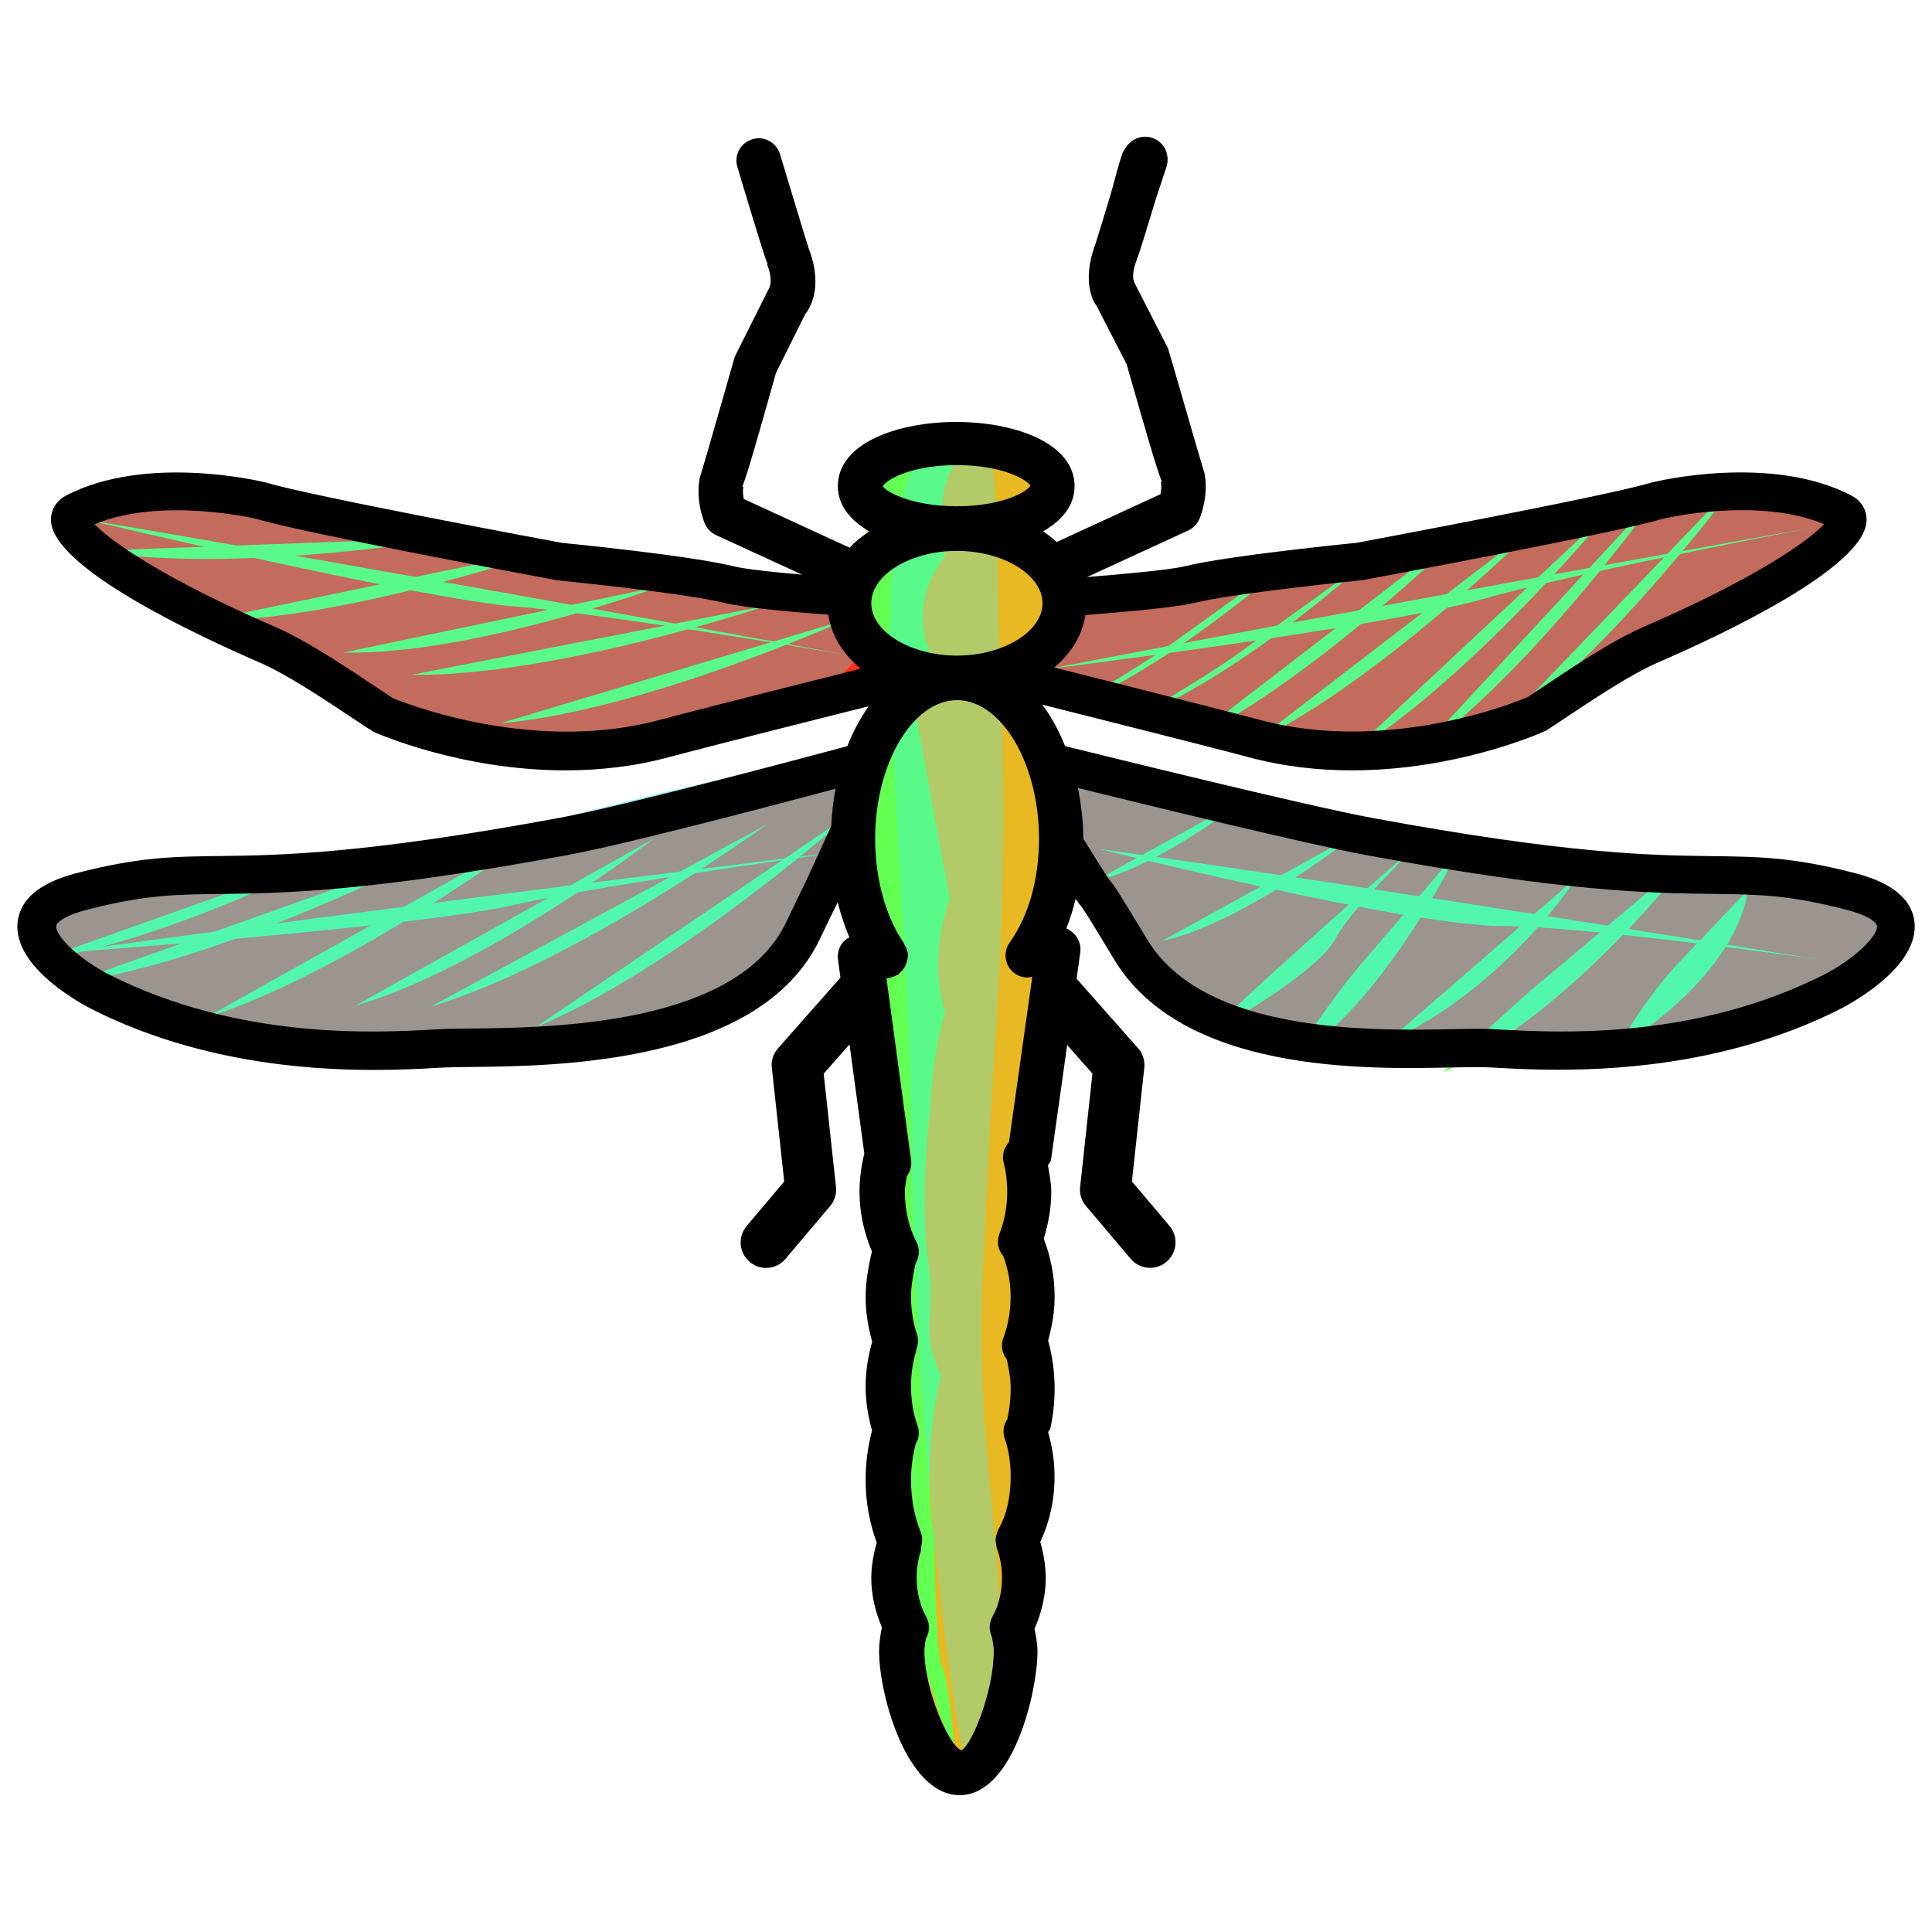 <?xml version="1.0" ?><svg id="Layer_1" style="enable-background:new 0 0 30 30;" version="1.1" viewBox="0 0 30 30" xml:space="preserve" xmlns="http://www.w3.org/2000/svg" xmlns:xlink="http://www.w3.org/1999/xlink"><style type="text/css">
	.st0{fill:#63FF53;}
	.st1{fill:#E8B922;}
	.st2{fill:#FF2D11;}
	.st3{fill:#A06FE8;}
	.st4{opacity:0.53;fill:#43EFFF;}
	.st5{opacity:0.32;fill:#43EFFF;}
	.st6{fill:#63FF53;}
</style><g><path class="st0" d="M26.647,16.035c0,0,0.418-0.774,1.017-1.399c0.546-0.57,1.016-1.068,1.016-1.068S28.652,14.749,26.647,16.035z   "/><path class="st1" d="M13.904,10.796c0,0-1.451,1.914-0.247,3.86h-0.309l0.193,2.1l0.362,2.656l-0.185,2.686l0.432,4.323   l0.803,1.081l0.741-1.606v-1.884l0.216-1.544c0,0-0.062-1.482,0-1.575c0.062-0.093,0.062-0.71,0-1.019s-0.062-0.579-0.062-0.969   c0-0.39,0.124-1.038,0.108-1.254c-0.015-0.216-0.105-0.803,0.001-1.081c0.107-0.278,0.261-1.822,0.261-1.822l-0.34-0.154   C15.88,14.595,17.455,9.654,13.904,10.796z"/><ellipse class="st1" cx="14.881" cy="9.422" rx="1.441" ry="0.911"/><ellipse class="st1" cx="14.703" cy="7.785" rx="1.441" ry="0.911"/><path class="st2" d="M12.804,8.958l0.865,1.173v0.477l-5.002,0.943c0,0-1.945,0.371-5.219-1.822c0,0-5.774-2.625,0.124-1.961   l7.843,1.436L12.804,8.958z"/><path class="st2" d="M17.053,9.222l7.905-1.297c0,0,2.131-0.618,3.644,0c0,0-1.081,1.328-4.076,2.872c0,0-2.378,1.235-5.28,0.618   l-3.018-0.789C16.228,10.625,16.436,8.913,17.053,9.222z"/><path class="st2" d="M13.179,11.785c0,0-4.833,1.204-7.18,1.729c0,0-5.496,0.062-5.527,0.618c0,0-0.093,2.532,8.924,1.945   C9.395,16.077,13.164,15.644,13.179,11.785z"/><path class="st2" d="M16.714,11.785c0,0,5.342,1.482,8.893,1.822c0,0,5.96-0.278,2.995,1.729c0,0-6.392,1.884-10.067,0.371   C18.535,15.706,16.065,13.915,16.714,11.785z"/><path class="st1" d="M12.946,9.777"/><path class="st0" d="M1.351,8.072c0,0,5.156,1.23,6.685,1.35c1.395,0.109,5.198,0.763,5.198,0.763S5.983,8.85,1.351,8.072z"/><path class="st3" d="M7.591,8.65"/><path class="st3" d="M8.86,8.899c0.684,0.001,2.812-0.006,2.812-0.006"/><path class="st3" d="M6.046,8.904"/><path class="st0" d="M6.383,10.48c0,0,2.025-0.396,2.762-0.537c0.672-0.128,2.76-0.537,2.76-0.537S8.638,10.506,6.383,10.48z"/><path class="st0" d="M3.177,9.642c0,0,2.02-0.424,2.754-0.575c0.67-0.138,2.752-0.576,2.752-0.576S5.432,9.636,3.177,9.642z"/><path class="st0" d="M5.33,10.134c0,0,1.811-0.38,2.469-0.516c0.6-0.123,2.467-0.516,2.467-0.516S7.339,10.177,5.33,10.134z"/><path class="st0" d="M7.765,11.232c0,0,1.977-0.594,2.695-0.807c0.656-0.194,2.694-0.807,2.694-0.807S10.011,11.036,7.765,11.232z"/><path class="st0" d="M1.447,8.555c0,0,2.062-0.08,2.812-0.106c0.683-0.024,2.81-0.106,2.81-0.106S3.671,8.928,1.447,8.555z"/><path class="st0" d="M0.863,14.801c0,0,5.576-0.393,7.153-0.756c1.438-0.331,5.471-0.876,5.471-0.876S5.769,14.118,0.863,14.801z"/><path class="st0" d="M0.649,14.895c0,0,1.678-0.6,2.289-0.815c0.557-0.196,2.288-0.815,2.288-0.815S2.578,14.626,0.649,14.895z"/><path class="st0" d="M6.688,15.632c0,0,1.913-1.039,2.609-1.414c0.635-0.342,2.607-1.414,2.607-1.414S8.964,14.945,6.688,15.632z"/><path class="st0" d="M3.197,15.803c0,0,1.898-1.065,2.589-1.45c0.63-0.35,2.587-1.45,2.587-1.45S5.464,15.084,3.197,15.803z"/><path class="st0" d="M5.518,15.617c0,0,1.701-0.955,2.321-1.299c0.565-0.314,2.319-1.299,2.319-1.299S7.553,15.025,5.518,15.617z"/><path class="st0" d="M8.315,15.952c0,0,1.801-1.223,2.457-1.664c0.598-0.403,2.455-1.664,2.455-1.664S10.513,15.044,8.315,15.952z"/><path class="st0" d="M1.112,15.257c0,0,2.05-0.732,2.795-0.995c0.68-0.24,2.793-0.996,2.793-0.996S3.467,14.928,1.112,15.257z"/><path class="st0" d="M18.73,16.075c0,0,1.698-0.924,2.003-1.493c0.279-0.519,1.325-1.506,1.325-1.506S19.99,14.851,18.73,16.075z"/><path class="st0" d="M17.066,13.182c0,0,4.774,1.194,6.245,1.197c1.342,0.002,4.92,0.519,4.92,0.519S21.428,13.785,17.066,13.182z"/><path class="st0" d="M17.018,13.673c0,0,0.871-0.483,1.188-0.656c0.289-0.158,1.187-0.656,1.187-0.656S18.019,13.457,17.018,13.673   z"/><path class="st0" d="M22.406,16.653c0,0,0.874-0.866,1.509-1.396c0.58-0.484,2.379-2.001,2.379-2.001S24.484,15.681,22.406,16.653z   "/><path class="st0" d="M20.051,16.457c0,0,0.647-0.98,1.058-1.457c0.375-0.434,1.539-1.798,1.539-1.798S21.466,15.642,20.051,16.457z   "/><path class="st0" d="M21.534,16.184c0,0,1.553-1.352,2.118-1.84c0.516-0.444,0.848-0.738,0.848-0.738S23.391,15.346,21.534,16.184z   "/><path class="st0" d="M25.101,16.294c0,0,0.418-0.774,1.017-1.399c0.546-0.57,1.016-1.068,1.016-1.068S27.106,15.009,25.101,16.294z   "/><path class="st0" d="M18.04,14.614c0,0,1.121-0.621,1.529-0.844c0.372-0.204,1.528-0.845,1.528-0.845S19.328,14.336,18.04,14.614z"/><path class="st0" d="M16.297,10.386c0,0,5.259-0.66,6.733-1.085c1.345-0.388,5.134-1.112,5.134-1.112S20.907,9.486,16.297,10.386z"/><path class="st0" d="M16.521,11.034c0,0,1.096-0.626,1.645-1.018c0.5-0.358,2.053-1.48,2.053-1.48S18.382,10.252,16.521,11.034z"/><path class="st0" d="M17.545,11.192c0,0,1.096-0.626,1.645-1.018c0.5-0.358,2.053-1.48,2.053-1.48S19.406,10.41,17.545,11.192z"/><path class="st0" d="M19.48,11.52c0,0,1.635-1.26,2.23-1.715c0.543-0.415,2.228-1.715,2.228-1.715S21.508,10.535,19.48,11.52z"/><path class="st0" d="M22.028,11.683c0,0,1.401-1.516,1.912-2.064c0.466-0.5,1.91-2.064,1.91-2.064S23.863,10.372,22.028,11.683z"/><path class="st0" d="M18.479,11.493c0,0,1.635-1.26,2.23-1.715c0.543-0.415,2.228-1.715,2.228-1.715S20.507,10.508,18.479,11.493z"/><path class="st0" d="M20.964,11.7c0,0,1.505-1.412,2.054-1.923c0.501-0.466,2.052-1.922,2.052-1.922S22.888,10.524,20.964,11.7z"/><path class="st0" d="M23.153,11.451c0,0,1.428-1.49,1.949-2.029c0.475-0.492,1.947-2.029,1.947-2.029S25.011,10.174,23.153,11.451z   "/><path class="st4" d="M29.353,14.527c-0.04,0.964-6.23,2.452-10.092,1.425c-2.704-0.719-2.839-3.38-2.705-3.921   c0.134-0.541,3.967,0.569,6.683,1.241C25.955,13.944,29.393,13.57,29.353,14.527z"/><path class="st4" d="M0.41,14.514c0.04,0.964,6.23,2.452,10.092,1.425c2.704-0.719,2.839-3.38,2.705-3.921   c-0.134-0.541-3.967,0.569-6.683,1.241C3.807,13.931,0.37,13.556,0.41,14.514z"/><path class="st5" d="M13.439,9.877c-0.04,0.964-3.144,2.205-7.006,1.178C3.73,10.335,1.223,8.483,1.356,7.941   s3.751-0.116,6.466,0.556S13.479,8.92,13.439,9.877z"/><path class="st5" d="M16.042,10.034c0.035,0.965,3.211,2.189,7.177,1.135c2.777-0.737,5.36-2.609,5.226-3.15   c-0.134-0.541-3.845-0.093-6.635,0.597S16.007,9.075,16.042,10.034z"/><path class="st6" d="M15.226,6.677c-2.427,0.495-1.594,1.342-0.875,1.807c-1.465,0.432-1.115,1.04-0.572,1.471l-0.516,1.719   c0,0,0.501,9.5,0.485,9.587c-0.015,0.087,0.278,3.106,0.278,3.477c0,0.372,0.463,1.465,0.517,1.728   c0.054,0.262,0.27,0.634,0.27,0.634s-0.077-1.006-0.185-1.225c-0.108-0.219-0.117-1.99-0.117-1.99   c-0.226-1.356,0.102-2.515,0.102-2.515c-0.355-0.809-0.062-0.831-0.201-1.793c-0.139-0.962,0.031-2.34,0.031-2.34   c0.046-0.962,0.232-1.521,0.232-1.521c-0.278-0.909,0.074-1.759,0.074-1.759l-0.705-3.812c0.312,0.203,0.605,0.335,0.605,0.335   c-0.569-0.757-0.27-1.437,0.002-1.817c0.054-0.151,0.054-0.151,0.054-0.151c-0.08-0.106,0.117,0.094,0.069-0.009   c0.086-0.1,0.153-0.159,0.153-0.159c-0.08,0.016-0.139,0.035-0.212,0.052C14.35,7.435,15.226,6.677,15.226,6.677z"/><path class="st5" d="M15.259,19.832c0.047-0.997,0.088-2.007,0.152-2.968c0.173-2.599,0.213-4.049,0.125-6.33   c-0.112-2.893,0.067-3.67-0.512-3.773c-1.967-0.35-0.935,5.82-0.871,10.862c0.062,4.869,0.726,10.07,0.965,10.073   c0.068,0.001,0.346-1.081,0.406-1.853C15.632,24.441,15.14,22.331,15.259,19.832"/><path d="M28.82,13.562c-0.97-0.252-1.501-0.259-2.235-0.268c-0.937-0.012-2.219-0.028-5.281-0.594   c-0.994-0.184-4.117-0.954-4.766-1.115c-0.096-0.24-0.213-0.456-0.353-0.643c0.369,0.093,2.656,0.668,3.197,0.814   c0.55,0.149,1.095,0.206,1.609,0.206c1.62,0,2.919-0.57,3.022-0.62l0.066-0.043c0.72-0.481,1.241-0.827,1.684-1.02   c0.96-0.416,3.195-1.462,3.221-2.192c0.006-0.166-0.082-0.312-0.234-0.392c-1.248-0.651-3.026-0.223-3.119-0.199   c-0.658,0.204-4.545,0.928-4.559,0.932c-0.082,0.008-2.018,0.201-2.676,0.365c-0.226,0.056-0.974,0.124-1.516,0.167l1.57-0.722   c0.078-0.036,0.14-0.1,0.174-0.179c0.015-0.036,0.145-0.356,0.081-0.698c-0.004-0.021-0.01-0.042-0.017-0.062   c-0.056-0.175-0.529-1.831-0.552-1.892l-0.522-1.02c0-0.001-0.06-0.097,0.034-0.342l0.003-0.012   c0.046-0.119,0.124-0.37,0.294-0.933c0.092-0.278,0.167-0.506,0.167-0.506c0.063-0.191-0.037-0.398-0.226-0.455   c-0.168-0.053-0.342,0.03-0.425,0.184c0,0-0.008,0.012-0.009,0.015c-0.007,0.014-0.018,0.025-0.023,0.041   c-0.087,0.264-0.142,0.505-0.2,0.696c-0.099,0.328-0.198,0.652-0.218,0.713c-0.236,0.617,0,0.95,0.011,0.95l0.473,0.92   c0.304,1.063,0.45,1.573,0.547,1.826l-0.015,0.003c0.011,0.061,0.005,0.13-0.007,0.187l-1.612,0.742   c-0.065-0.059-0.134-0.115-0.211-0.165c0.293-0.168,0.489-0.401,0.489-0.702c0-1.329-3.676-1.329-3.676,0   c0,0.301,0.196,0.534,0.49,0.702c-0.114,0.076-0.219,0.159-0.308,0.253l-1.643-0.756c-0.011-0.057-0.018-0.127-0.007-0.189   l-0.014-0.003c0.092-0.244,0.231-0.737,0.521-1.764l0.455-0.915c0.051-0.061,0.293-0.395,0.054-1.017   c-0.044-0.133-0.446-1.466-0.446-1.466c-0.055-0.182-0.248-0.289-0.431-0.231c-0.183,0.055-0.287,0.248-0.231,0.431   c0.294,0.975,0.407,1.35,0.47,1.51l-0.008,0.003c0.095,0.246,0.044,0.35,0.019,0.391l-0.522,1.042c0,0-0.471,1.654-0.528,1.831   c-0.008,0.02-0.014,0.041-0.018,0.063c-0.062,0.34,0.066,0.66,0.081,0.695c0.033,0.08,0.096,0.144,0.175,0.18l1.336,0.614   c-0.399-0.034-0.877-0.083-1.075-0.132c-0.658-0.164-2.594-0.357-2.651-0.361C8.689,8.424,4.804,7.7,4.128,7.492   C4.053,7.474,2.274,7.045,1.026,7.695c-0.152,0.08-0.24,0.226-0.234,0.392c0.026,0.73,2.261,1.776,3.221,2.192   c0.442,0.192,0.959,0.536,1.674,1.013l0.119,0.074c0.07,0.031,1.359,0.596,2.975,0.596c0.514,0,1.061-0.057,1.613-0.207   c0.504-0.136,2.524-0.645,3.096-0.789c-0.131,0.181-0.241,0.391-0.333,0.62c-0.609,0.164-3.473,0.929-4.461,1.112   c-3.062,0.566-4.344,0.582-5.28,0.594c-0.735,0.009-1.266,0.016-2.236,0.268c-0.564,0.147-0.868,0.403-0.907,0.761   c-0.075,0.713,1.038,1.293,1.166,1.356c1.587,0.797,3.255,0.937,4.366,0.937c0.393,0,0.716-0.017,0.942-0.03l0.155-0.008   c0.1-0.005,0.237-0.006,0.401-0.008c1.347-0.014,4.5-0.045,5.426-1.983c0.199-0.416,0.238-0.493,0.257-0.53   c0.007-0.014,0.013-0.026,0.022-0.044c0.048,0.19,0.107,0.373,0.181,0.544c-0.034,0.019-0.068,0.04-0.095,0.071   c-0.065,0.075-0.095,0.175-0.082,0.273l0.038,0.282l-0.969,1.097c-0.074,0.083-0.109,0.194-0.096,0.304l0.192,1.765l-0.583,0.69   c-0.141,0.166-0.12,0.416,0.047,0.557c0.074,0.063,0.165,0.094,0.255,0.094c0.112,0,0.224-0.048,0.302-0.141l0.692-0.819   c0.069-0.082,0.103-0.19,0.091-0.297l-0.191-1.759l0.401-0.455l0.23,1.695c-0.047,0.194-0.075,0.394-0.075,0.597   c0,0.33,0.075,0.641,0.193,0.925c-0.05,0.204-0.098,0.473-0.098,0.703c0,0.241,0.039,0.473,0.102,0.696   c-0.063,0.223-0.102,0.457-0.102,0.699c0,0.235,0.04,0.464,0.1,0.682c-0.066,0.246-0.1,0.505-0.1,0.771   c0,0.342,0.064,0.673,0.173,0.971c-0.05,0.177-0.085,0.36-0.085,0.549c0,0.272,0.065,0.528,0.165,0.764   c-0.025,0.122-0.044,0.247-0.044,0.373c0,0.668,0.426,2.233,1.252,2.233c0.837,0,1.208-1.618,1.208-2.233   c0-0.12-0.024-0.235-0.046-0.35c0.105-0.242,0.174-0.506,0.174-0.787c0-0.195-0.034-0.382-0.085-0.561   c0.138-0.297,0.222-0.632,0.222-1.017c0-0.24-0.038-0.47-0.1-0.69c0.009-0.02,0.029-0.032,0.034-0.054   c0.044-0.202,0.067-0.408,0.067-0.617c0-0.259-0.034-0.51-0.101-0.748c0.06-0.218,0.101-0.447,0.101-0.681   c0-0.316-0.061-0.625-0.169-0.903c0.071-0.231,0.117-0.475,0.117-0.726c0-0.142-0.029-0.277-0.052-0.413   c0.014-0.031,0.043-0.052,0.048-0.088l0.251-1.78l0.392,0.444l-0.191,1.759c-0.012,0.107,0.021,0.215,0.091,0.297l0.693,0.819   c0.078,0.093,0.19,0.141,0.302,0.141c0.091,0,0.181-0.031,0.255-0.094c0.167-0.141,0.188-0.391,0.047-0.557l-0.584-0.69   l0.192-1.765c0.013-0.11-0.023-0.221-0.096-0.304l-0.955-1.08l0.057-0.406c0.014-0.099-0.016-0.2-0.082-0.276   c-0.036-0.041-0.084-0.076-0.134-0.099c0.058-0.146,0.106-0.298,0.144-0.458c0.042,0.063,0.063,0.088,0.083,0.112   c0.031,0.038,0.066,0.082,0.513,0.825c1.06,1.762,3.89,1.712,5.257,1.68c0.23-0.004,0.418-0.007,0.546-0.002l0.154,0.008   c0.226,0.013,0.549,0.03,0.942,0.03c1.112,0,2.779-0.14,4.366-0.937c0.126-0.064,1.24-0.644,1.165-1.356   C29.689,13.965,29.384,13.709,28.82,13.562z M16.855,9.55c0.51-0.039,1.397-0.115,1.695-0.189c0.617-0.153,2.572-0.348,2.616-0.354   c0.161-0.03,3.96-0.738,4.634-0.947c0.015-0.004,1.48-0.356,2.526,0.079c-0.251,0.267-1.08,0.848-2.788,1.588   c-0.493,0.214-1.032,0.573-1.777,1.071l-0.021,0.019c-0.021,0.01-2.106,0.923-4.192,0.358c-0.53-0.143-2.734-0.698-3.178-0.81   C16.633,10.146,16.805,9.865,16.855,9.55z M16.256,10.458L16.256,10.458L16.256,10.458L16.256,10.458z M10.249,11.177   c-2.062,0.559-4.137-0.335-4.148-0.335v0l-0.075-0.05c-0.741-0.495-1.277-0.852-1.768-1.064C2.55,8.988,1.722,8.407,1.47,8.14   c1.044-0.433,2.508-0.083,2.509-0.084c0.692,0.214,4.49,0.922,4.676,0.955c0.02,0.002,1.975,0.197,2.592,0.35   c0.369,0.091,1.35,0.165,1.614,0.183c0.05,0.324,0.228,0.613,0.504,0.839C12.804,10.524,10.757,11.04,10.249,11.177z    M12.907,12.829l-0.324,0.706c-0.097,0.212-0.097,0.212-0.115,0.246c-0.019,0.038-0.059,0.117-0.263,0.544   c-0.768,1.604-3.662,1.633-4.898,1.646c-0.173,0.002-0.317,0.003-0.423,0.008l-0.159,0.008c-0.9,0.049-3.002,0.163-5.011-0.844   c-0.493-0.248-0.857-0.614-0.841-0.764c0.004-0.046,0.108-0.156,0.466-0.249c0.9-0.235,1.375-0.241,2.093-0.249   c0.957-0.012,2.269-0.028,5.381-0.604c0.89-0.164,3.172-0.765,4.161-1.029C12.939,12.433,12.917,12.627,12.907,12.829z    M14.858,7.222c0.693,0,1.084,0.22,1.143,0.32c-0.059,0.1-0.449,0.319-1.143,0.319c-0.719,0-1.113-0.236-1.148-0.309   C13.746,7.458,14.139,7.222,14.858,7.222z M15.678,14.635c-0.111,0.156-0.074,0.372,0.081,0.482   c0.082,0.059,0.179,0.071,0.27,0.052l-0.361,2.565c-0.075,0.083-0.114,0.198-0.084,0.314c0.037,0.145,0.056,0.298,0.056,0.455   c0,0.231-0.041,0.457-0.121,0.655c-0.049,0.124-0.019,0.256,0.062,0.351c0.07,0.191,0.112,0.403,0.112,0.623   c0,0.227-0.04,0.45-0.114,0.646c-0.044,0.116-0.017,0.238,0.054,0.33c0.032,0.146,0.061,0.294,0.061,0.452   c0,0.158-0.017,0.315-0.051,0.466c-0.001,0.003,0,0.005,0,0.008c-0.057,0.086-0.079,0.193-0.043,0.298   c0.063,0.183,0.094,0.382,0.094,0.589c0,0.328-0.065,0.606-0.192,0.828c-0.003,0.005-0.003,0.01-0.005,0.015   c-0.011,0.022-0.017,0.046-0.023,0.07c-0.005,0.02-0.013,0.039-0.014,0.059c-0.002,0.021,0.002,0.043,0.005,0.064   c0.002,0.024,0.004,0.046,0.011,0.069c0.002,0.005,0.001,0.011,0.003,0.016c0.053,0.142,0.08,0.295,0.08,0.457   c0,0.224-0.052,0.434-0.15,0.61c-0.056,0.101-0.051,0.215-0.006,0.313c0.014,0.07,0.028,0.14,0.028,0.214   c0,0.633-0.346,1.475-0.504,1.543c-0.189-0.064-0.573-0.935-0.573-1.543c0-0.065,0.012-0.128,0.023-0.191   c0.057-0.101,0.067-0.227,0.006-0.336c-0.097-0.175-0.149-0.386-0.149-0.61c0-0.144,0.021-0.282,0.063-0.411   c0.009-0.027,0.007-0.055,0.009-0.082c0.018-0.07,0.02-0.144-0.009-0.216c-0.098-0.24-0.151-0.52-0.151-0.812   c0-0.191,0.027-0.375,0.071-0.55c0.05-0.085,0.067-0.189,0.031-0.289c-0.067-0.186-0.102-0.399-0.102-0.613   c0-0.188,0.026-0.371,0.078-0.539c0.003-0.01,0.001-0.021,0.003-0.031c0.03-0.074,0.039-0.158,0.011-0.24   c-0.061-0.181-0.092-0.378-0.092-0.584c0-0.151,0.034-0.354,0.072-0.515c0.057-0.099,0.07-0.221,0.013-0.33   c-0.118-0.227-0.18-0.498-0.18-0.785c0-0.081,0.02-0.157,0.03-0.236c0.052-0.07,0.079-0.16,0.066-0.253l-0.382-2.822   c0.003,0,0.005-0.002,0.007-0.002c0.056-0.003,0.105-0.021,0.151-0.047c0.009-0.005,0.02-0.003,0.029-0.009   c0.007-0.005,0.007-0.015,0.013-0.021c0.058-0.046,0.099-0.108,0.118-0.182c0.004-0.014,0.006-0.026,0.008-0.04   c0.002-0.016,0.009-0.029,0.009-0.046c0-0.066-0.024-0.125-0.057-0.177c-0.003-0.005,0-0.01-0.003-0.015   c-0.287-0.414-0.451-1.007-0.451-1.627c0-1.167,0.582-2.153,1.272-2.153s1.273,0.986,1.273,2.153   C16.131,13.662,15.974,14.219,15.678,14.635z M14.858,10.18c-0.72,0-1.329-0.372-1.329-0.813s0.609-0.813,1.329-0.813   s1.33,0.372,1.33,0.813S15.579,10.18,14.858,10.18z M28.305,15.143c-2.007,1.008-4.112,0.892-5.01,0.844l-0.159-0.008   c-0.14-0.007-0.34-0.003-0.585,0.002c-1.253,0.024-3.853,0.075-4.738-1.394c-0.469-0.779-0.506-0.825-0.561-0.893   c-0.028-0.035-0.075-0.094-0.431-0.673c0-0.276-0.034-0.535-0.083-0.785c1.045,0.258,3.566,0.873,4.467,1.04   c3.112,0.576,4.423,0.592,5.382,0.604c0.719,0.009,1.194,0.014,2.093,0.249c0.358,0.093,0.461,0.204,0.466,0.249   C29.163,14.529,28.798,14.895,28.305,15.143z"/></g></svg>
